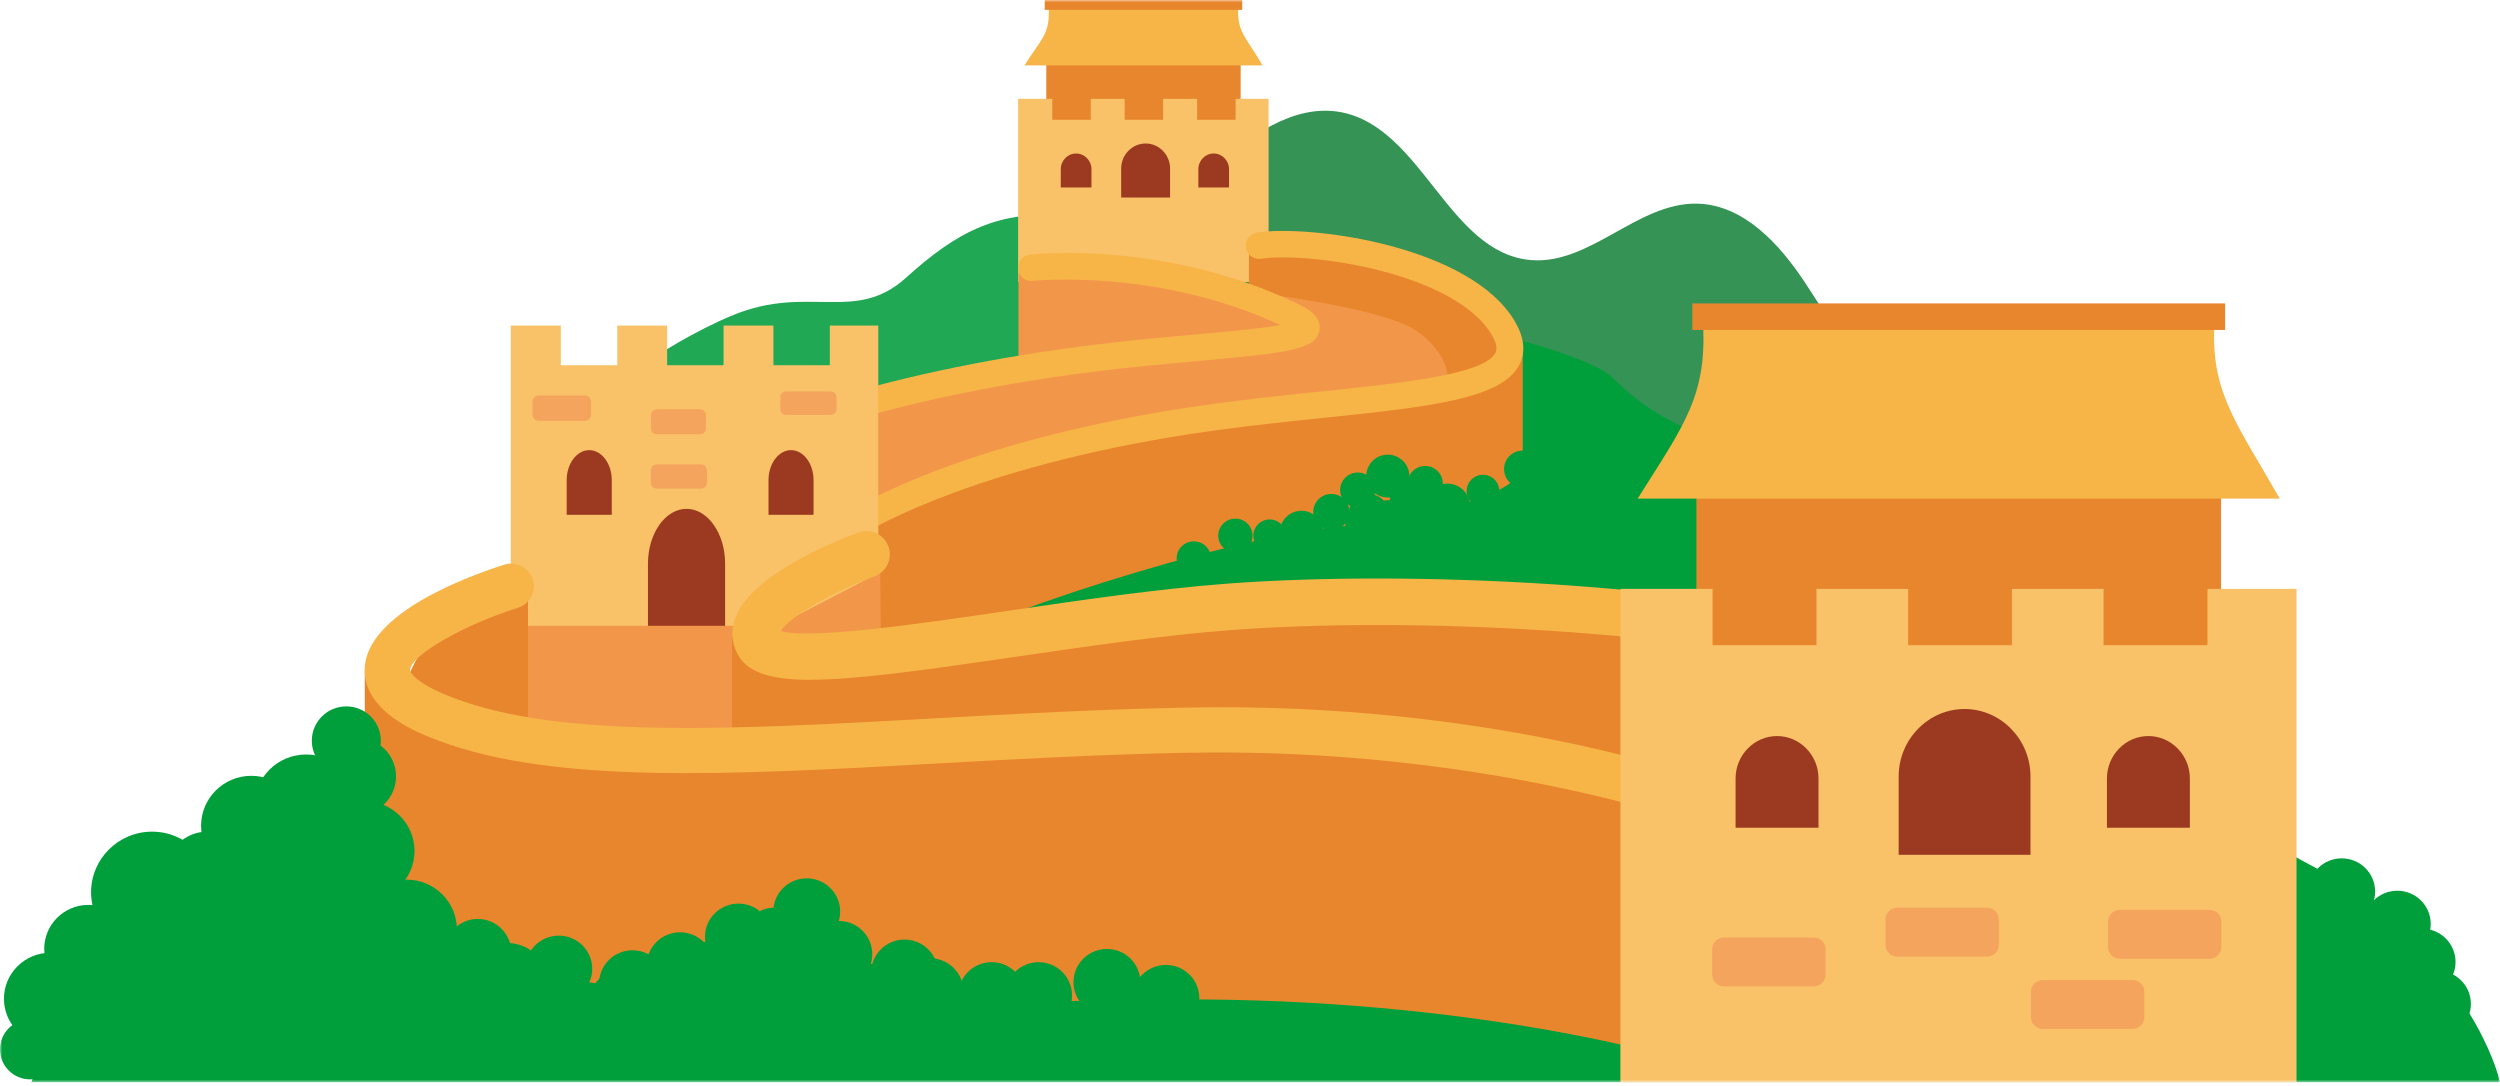 <svg width="550" height="239" viewBox="0 0 550 239" fill="none" xmlns="http://www.w3.org/2000/svg">
<g clip-path="url(#clip0_1228_5461)">
<mask id="mask0_1228_5461" style="mask-type:luminance" maskUnits="userSpaceOnUse" x="0" y="0" width="550" height="239">
<path d="M550 0H0V238.139H550V0Z" fill="white"/>
</mask>
<g mask="url(#mask0_1228_5461)">
<path d="M192.297 74.376C220.453 72.7 244.84 55.042 266.484 37.044C274.71 30.18 284.464 22.714 295.01 24.679C312.911 28.058 318.685 55.749 336.849 57.217C349.82 58.264 360.234 44.615 373.257 44.799C383.566 44.956 391.528 53.706 397.169 62.273C402.811 70.84 408.189 80.559 417.575 84.777C425.141 88.183 434.316 87.449 441.276 91.929C446.206 95.125 449.238 100.443 452.059 105.552C454.642 110.189 457.2 114.852 459.783 119.489C460.89 121.506 462.051 123.733 461.629 125.986C461.075 128.868 458.228 130.623 455.67 132.012C443.016 138.928 428.331 146.054 414.701 141.286" fill="#359355"/>
<path d="M127.733 90.121C127.733 90.121 144.791 76.079 161.347 69.294C177.93 62.509 188.159 71.233 199.363 61.068C210.568 50.903 219.822 46.056 234.928 47.497C250.035 48.938 252.46 72.673 252.46 72.673L252.935 105.552L126.23 139.033L127.707 90.121H127.733Z" fill="#21A854"/>
<path d="M519.84 197.663C505.656 186.843 502.862 190.93 497.22 178.565C491.552 166.199 424.825 100.993 398.804 99.866C372.783 98.74 361.473 89.754 354.671 82.995C347.896 76.262 295.59 64.027 284.254 69.503C272.917 74.978 220.058 79.615 207.614 91.981C195.171 104.346 95.621 166.173 86.578 166.173C77.536 166.173 65.619 177.648 53.176 185.507C40.732 193.366 33.693 190.354 13.709 215.032C4.983 225.826 8.489 235.414 6.881 238.112H550C550 238.112 545.808 217.442 519.866 197.637" fill="#009F3B"/>
<path d="M279.799 60.334L278.586 66.359C278.586 66.359 283.806 70.394 284.123 71.677C284.439 72.987 289.29 72.175 278.375 74.978C267.487 77.782 227.52 81.999 210.568 84.803C193.616 87.606 184.125 92.217 184.125 92.217V127.296C184.125 127.296 228.126 109.848 265.062 105.237C301.997 100.626 321.559 101.229 323.589 99.212C325.619 97.22 323.589 72.752 323.589 72.752C323.589 72.752 290.081 59.312 279.799 60.308" fill="#F29749"/>
<path d="M272.944 8.331H230.182V27.849H272.944V8.331Z" fill="#E8862D"/>
<path d="M277.741 14.382H225.383C229.153 8.357 231.156 7.492 230.682 1.152H272.442C271.994 7.125 274.129 8.016 277.741 14.382Z" fill="#F7B548"/>
<path d="M273.287 0H229.84V2.174H273.287V0Z" fill="#E8862D"/>
<path d="M271.836 21.744V26.355H263.374V21.744H255.886V26.355H247.424V21.744H239.963V26.355H231.5V21.744H223.986V62.036H279.087V21.744H271.836Z" fill="#F9C268"/>
<path d="M246.658 43.462V37.07C246.658 34.057 249.084 31.568 252.036 31.568C254.989 31.568 257.415 34.031 257.415 37.07V43.462" fill="#9B3A20"/>
<path d="M233.371 41.236V37.228C233.371 35.315 234.9 33.77 236.746 33.77C238.591 33.77 240.12 35.315 240.12 37.228V41.236" fill="#9B3A20"/>
<path d="M263.637 41.236V37.228C263.637 35.315 265.166 33.77 267.011 33.77C268.857 33.77 270.386 35.315 270.386 37.228V41.236" fill="#9B3A20"/>
<path d="M335.004 77.362V102.538C335.004 102.538 336.507 111.262 292.875 116.03C269.464 118.598 213.52 135.81 200.259 145.712C186.972 155.615 178.852 158.314 178.852 158.314V117.235C178.852 117.235 206.903 102.538 241.597 96.539C276.292 90.54 309.167 86.348 317.92 84.54C326.673 82.733 335.03 77.336 335.03 77.336" fill="#E8862D"/>
<path d="M274.764 54.597V64.185C274.764 64.185 303.421 67.486 311.277 72.569C319.134 77.651 320.927 86.061 314.889 88.759C308.852 91.457 331.472 86.663 332.395 79.773C333.291 72.883 327.57 66.884 322.429 64.473C317.288 62.089 298.886 54.885 292.559 54.282C286.232 53.68 274.764 54.571 274.764 54.571" fill="#E8862D"/>
<path d="M224.065 59.993V78.567C224.065 78.567 263.875 75.869 272.944 74.978C281.987 74.088 282.593 71.677 282.593 71.677C282.593 71.677 266.59 61.486 261.766 60.596C256.941 59.705 236.72 58.788 231.289 58.788C225.858 58.788 224.039 59.993 224.039 59.993" fill="#F29749"/>
<path d="M150.749 109.114C149.984 109.114 149.22 108.826 148.64 108.223C147.506 107.07 147.559 105.21 148.719 104.084C160.899 92.426 198.098 81.056 241.255 75.79C248.98 74.847 256.52 74.166 263.164 73.563C269.965 72.961 277.4 72.279 281.697 71.52C254.49 58.919 227.494 61.774 227.23 61.8C225.622 61.984 224.172 60.831 223.987 59.233C223.803 57.635 224.963 56.194 226.571 56.011C227.784 55.88 256.335 52.815 285.573 66.883C287.155 67.642 290.872 69.424 290.266 72.725C289.501 76.89 283.701 77.598 263.717 79.405C257.126 80.008 249.639 80.663 241.994 81.606C200.655 86.662 163.983 97.639 152.831 108.328C152.251 108.878 151.513 109.14 150.801 109.14L150.749 109.114Z" fill="#F7B548"/>
<path d="M189.529 117.262C188.554 117.262 187.605 116.79 187.051 115.9C186.181 114.537 186.603 112.73 187.974 111.865C188.976 111.236 213.441 96.173 266.907 88.863C275.159 87.737 283.094 86.898 290.792 86.113C308.377 84.279 326.568 82.392 328.993 77.624C329.178 77.284 329.705 76.262 328.203 73.695C320.241 60.15 288.604 55.33 277.4 56.928C275.791 57.164 274.315 56.037 274.078 54.439C273.841 52.841 274.974 51.374 276.582 51.138C288.683 49.409 323.562 54.151 333.291 70.734C335.347 74.245 335.69 77.441 334.266 80.244C330.391 87.842 314.045 89.544 291.425 91.902C283.806 92.688 275.897 93.527 267.751 94.627C215.709 101.753 191.401 116.633 191.164 116.79C190.689 117.105 190.136 117.236 189.608 117.236L189.529 117.262Z" fill="#F7B548"/>
<path d="M182.568 71.625V80.349H170.151V71.625H159.183V80.349H146.766V71.625H135.799V80.349H123.381V71.625H112.361V138.927H193.219V71.625H182.568Z" fill="#F9C268"/>
<path d="M142.549 138.063V124.021C142.549 117.366 146.372 111.943 151.038 111.943C155.704 111.943 159.527 117.366 159.527 124.021V138.063" fill="#9B3A20"/>
<path d="M124.674 113.254V105.604C124.674 101.989 126.915 99.028 129.63 99.028C132.346 99.028 134.587 101.989 134.587 105.604V113.254" fill="#9B3A20"/>
<path d="M169.07 113.254V105.604C169.07 101.989 171.311 99.028 174.027 99.028C176.742 99.028 178.983 101.989 178.983 105.604V113.254" fill="#9B3A20"/>
<path d="M101.605 137.67H170.942L193.641 125.907L193.799 143.224C193.799 143.224 299.729 138.587 307.137 138.404C314.519 138.22 392.845 139.504 392.845 139.504V187.158H100.604L101.605 137.644V137.67Z" fill="#F29749"/>
<path d="M116.158 125.907V158.131C113.153 167.352 86.394 159.283 89.399 150.062C91.429 143.827 96.517 137.801 98.02 136.648C99.523 135.496 116.132 125.907 116.132 125.907" fill="#E8862D"/>
<path d="M365.191 231.956C365.191 231.956 319.028 218.648 252.091 219.958C185.18 221.241 127.601 220.455 92.801 207.592C84.576 204.553 80.964 201.331 80.252 198.187V147.494C80.252 147.494 83.837 165.387 127.206 165.387C170.574 165.387 233.531 160.541 264.64 161.274C342.281 163.056 375.077 180.713 375.077 180.713L365.165 231.982L365.191 231.956Z" fill="#E8862D"/>
<path d="M161.057 140.29V162.401C161.057 162.401 227.889 156.742 269.306 159.467C310.723 162.218 355.489 172.435 367.116 174.085C378.742 175.736 390.131 174.452 392.293 174.269C394.455 174.085 393.11 134.631 393.11 134.631C393.11 134.631 373.232 131.54 322.35 133.347C271.468 135.181 217.765 140.526 203.766 142.045C189.74 143.565 183.809 143.748 177.297 142.648C170.785 141.547 161.057 140.264 161.057 140.264" fill="#E8862D"/>
<path d="M178.324 149.564C169.386 149.564 164.298 147.887 162.189 143.774C160.897 141.233 160.766 138.456 161.846 135.705C165.458 126.431 183.386 119.175 188.79 117.157C191.453 116.162 194.432 117.498 195.434 120.17C196.436 122.816 195.091 125.776 192.402 126.772C182.99 130.282 173.605 135.81 171.733 138.823C178.192 140.788 203.264 137.094 221.85 134.369C238.038 131.985 254.779 129.549 270.043 128.396C309.694 125.41 372.519 128.16 415.887 139.268C418.655 139.976 420.316 142.779 419.605 145.503C418.893 148.228 416.098 149.905 413.33 149.197C371.016 138.378 309.615 135.679 270.834 138.613C255.939 139.74 239.356 142.176 223.353 144.508C202.789 147.521 188.184 149.538 178.324 149.538V149.564Z" fill="#F7B548"/>
<path d="M374.946 181.656C374.366 181.656 373.786 181.551 373.206 181.342C372.758 181.184 326.437 164.392 261.371 165.597C242.31 165.963 223.803 166.985 205.902 167.981C160.951 170.47 122.118 172.618 96.36 162.898C92.3 161.379 79.936 156.689 80.226 147.127C80.595 134.709 103.821 126.483 110.939 124.23C113.576 123.392 116.37 124.859 117.214 127.479C118.058 130.099 116.581 132.876 113.945 133.714C101.844 137.513 90.323 144.193 90.218 147.415C90.218 148.07 91.931 150.612 99.919 153.598C123.7 162.584 161.531 160.488 205.348 158.052C223.328 157.056 241.941 156.034 261.186 155.668C328.256 154.332 374.761 171.308 376.712 172.041C379.296 173.011 380.614 175.866 379.639 178.434C378.9 180.425 376.976 181.656 374.946 181.656Z" fill="#F7B548"/>
<path d="M488.625 93.369H373.205V145.975H488.625V93.369Z" fill="#E8862D"/>
<path d="M501.544 109.691H360.287C370.49 93.422 375.842 86.978 374.576 69.897H487.255C486.016 85.982 491.789 92.558 501.544 109.691Z" fill="#F7B548"/>
<path d="M489.522 66.752H372.309V72.594H489.522V66.752Z" fill="#E8862D"/>
<path d="M485.646 129.549V141.94H462.789V129.549H442.621V141.94H419.79V129.549H399.621V141.94H376.764V129.549H356.49V238.165H505.234V129.549H485.646Z" fill="#F9C268"/>
<path d="M417.707 188.049V170.81C417.707 162.663 424.245 155.982 432.207 155.982C440.169 155.982 446.707 162.663 446.707 170.81V188.049" fill="#9B3A20"/>
<path d="M381.826 182.102V171.256C381.826 166.121 385.939 161.93 390.948 161.93C395.957 161.93 400.07 166.121 400.07 171.256V182.102" fill="#9B3A20"/>
<path d="M463.527 182.102V171.256C463.527 166.121 467.64 161.93 472.649 161.93C477.658 161.93 481.771 166.121 481.771 171.256V182.102" fill="#9B3A20"/>
<path d="M399.042 216.997H379.269C377.846 216.997 376.686 215.844 376.686 214.43V208.823C376.686 207.409 377.846 206.256 379.269 206.256H399.042C400.466 206.256 401.626 207.409 401.626 208.823V214.43C401.626 215.844 400.466 216.997 399.042 216.997Z" fill="#F4A45C"/>
<path d="M437.163 210.448H417.39C415.967 210.448 414.807 209.295 414.807 207.881V202.274C414.807 200.86 415.967 199.707 417.39 199.707H437.163C438.587 199.707 439.747 200.86 439.747 202.274V207.881C439.747 209.295 438.587 210.448 437.163 210.448Z" fill="#F4A45C"/>
<path d="M469.169 226.35H449.396C447.973 226.35 446.812 225.197 446.812 223.782V218.176C446.812 216.761 447.973 215.608 449.396 215.608H469.169C470.593 215.608 471.753 216.761 471.753 218.176V223.782C471.753 225.197 470.593 226.35 469.169 226.35Z" fill="#F4A45C"/>
<path d="M486.12 210.919H466.347C464.924 210.919 463.764 209.766 463.764 208.351V202.745C463.764 201.33 464.924 200.178 466.347 200.178H486.12C487.544 200.178 488.704 201.33 488.704 202.745V208.351C488.704 209.766 487.544 210.919 486.12 210.919Z" fill="#F4A45C"/>
<path d="M182.78 91.273H172.92C172.234 91.273 171.654 90.723 171.654 90.016V87.37C171.654 86.689 172.208 86.112 172.92 86.112H182.78C183.465 86.112 184.045 86.662 184.045 87.37V90.016C184.045 90.697 183.492 91.273 182.78 91.273Z" fill="#F4A45C"/>
<path d="M154.254 107.49H144.473C143.762 107.49 143.182 106.914 143.182 106.233V103.456C143.182 102.748 143.762 102.172 144.473 102.172H154.254C154.966 102.172 155.52 102.748 155.52 103.456V106.233C155.52 106.94 154.94 107.49 154.254 107.49Z" fill="#F4A45C"/>
<path d="M154.016 95.544H144.499C143.787 95.544 143.207 94.967 143.207 94.26V91.326C143.207 90.618 143.787 90.042 144.499 90.042H154.016C154.728 90.042 155.308 90.618 155.308 91.326V94.26C155.308 94.967 154.728 95.544 154.016 95.544Z" fill="#F4A45C"/>
<path d="M128.681 92.583H118.505C117.767 92.583 117.16 91.981 117.16 91.247V88.339C117.16 87.606 117.767 87.003 118.505 87.003H128.681C129.419 87.003 130.026 87.606 130.026 88.339V91.247C130.026 91.981 129.419 92.583 128.681 92.583Z" fill="#F4A45C"/>
<path d="M83.783 162.951C83.783 167.117 80.382 170.496 76.19 170.496C71.999 170.496 68.598 167.117 68.598 162.951C68.598 158.786 71.999 155.406 76.19 155.406C80.382 155.406 83.783 158.786 83.783 162.951Z" fill="#009F3B"/>
<path d="M120.72 216.552C120.72 221.582 116.634 225.642 111.572 225.642C106.51 225.642 102.424 221.582 102.424 216.552C102.424 211.522 106.51 207.461 111.572 207.461C116.634 207.461 120.72 211.522 120.72 216.552Z" fill="#009F3B"/>
<path d="M87.132 170.81C87.132 175.5 83.31 179.299 78.591 179.299C73.872 179.299 70.049 175.5 70.049 170.81C70.049 166.121 73.872 162.322 78.591 162.322C83.31 162.322 87.132 166.121 87.132 170.81Z" fill="#009F3B"/>
<path d="M91.192 187.21C91.192 193.288 86.236 198.187 80.146 198.187C74.056 198.187 69.1 193.262 69.1 187.21C69.1 181.159 74.056 176.233 80.146 176.233C86.236 176.233 91.192 181.159 91.192 187.21Z" fill="#009F3B"/>
<path d="M100.524 204.5C100.524 210.578 95.568 215.477 89.478 215.477C83.388 215.477 78.432 210.552 78.432 204.5C78.432 198.449 83.388 193.523 89.478 193.523C95.568 193.523 100.524 198.449 100.524 204.5Z" fill="#009F3B"/>
<path d="M92.272 201.855C92.272 207.933 87.316 212.832 81.226 212.832C75.136 212.832 70.18 207.907 70.18 201.855C70.18 195.803 75.136 190.878 81.226 190.878C87.316 190.878 92.272 195.803 92.272 201.855Z" fill="#009F3B"/>
<path d="M112.467 209.478C112.467 213.513 109.171 216.787 105.111 216.787C101.051 216.787 97.756 213.513 97.756 209.478C97.756 205.444 101.051 202.169 105.111 202.169C109.171 202.169 112.467 205.444 112.467 209.478Z" fill="#009F3B"/>
<path d="M144.289 220.613C144.289 224.647 140.994 227.922 136.934 227.922C132.874 227.922 129.578 224.647 129.578 220.613C129.578 216.578 132.874 213.304 136.934 213.304C140.994 213.304 144.289 216.578 144.289 220.613Z" fill="#009F3B"/>
<path d="M156.969 212.413C156.969 216.447 153.673 219.722 149.613 219.722C145.553 219.722 142.258 216.447 142.258 212.413C142.258 208.378 145.553 205.104 149.613 205.104C153.673 205.104 156.969 208.378 156.969 212.413Z" fill="#009F3B"/>
<path d="M169.809 206.099C169.809 210.134 166.513 213.408 162.453 213.408C158.393 213.408 155.098 210.134 155.098 206.099C155.098 202.065 158.393 198.79 162.453 198.79C166.513 198.79 169.809 202.065 169.809 206.099Z" fill="#009F3B"/>
<path d="M184.836 200.545C184.836 204.579 181.54 207.854 177.48 207.854C173.42 207.854 170.125 204.579 170.125 200.545C170.125 196.51 173.42 193.235 177.48 193.235C181.54 193.235 184.836 196.51 184.836 200.545Z" fill="#009F3B"/>
<path d="M191.902 209.923C191.902 213.958 188.607 217.233 184.547 217.233C180.487 217.233 177.191 213.958 177.191 209.923C177.191 205.889 180.487 202.614 184.547 202.614C188.607 202.614 191.902 205.889 191.902 209.923Z" fill="#009F3B"/>
<path d="M206.35 214.01C206.35 218.045 203.054 221.32 198.994 221.32C194.934 221.32 191.639 218.045 191.639 214.01C191.639 209.976 194.934 206.701 198.994 206.701C203.054 206.701 206.35 209.976 206.35 214.01Z" fill="#009F3B"/>
<path d="M211.965 218.124C211.965 222.158 208.669 225.433 204.609 225.433C200.549 225.433 197.254 222.158 197.254 218.124C197.254 214.089 200.549 210.814 204.609 210.814C208.669 210.814 211.965 214.089 211.965 218.124Z" fill="#009F3B"/>
<path d="M195.461 218.412C195.461 222.446 192.165 225.721 188.105 225.721C184.045 225.721 180.75 222.446 180.75 218.412C180.75 214.377 184.045 211.103 188.105 211.103C192.165 211.103 195.461 214.377 195.461 218.412Z" fill="#009F3B"/>
<path d="M181.883 211.679C181.883 215.714 178.587 218.989 174.527 218.989C170.467 218.989 167.172 215.714 167.172 211.679C167.172 207.645 170.467 204.37 174.527 204.37C178.587 204.37 181.883 207.645 181.883 211.679Z" fill="#009F3B"/>
<path d="M177.772 206.99C177.772 211.024 174.476 214.299 170.416 214.299C166.356 214.299 163.061 211.024 163.061 206.99C163.061 202.955 166.356 199.681 170.416 199.681C174.476 199.681 177.772 202.955 177.772 206.99Z" fill="#009F3B"/>
<path d="M165.67 219.59C165.67 223.625 162.374 226.9 158.314 226.9C154.254 226.9 150.959 223.625 150.959 219.59C150.959 215.556 154.254 212.281 158.314 212.281C162.374 212.281 165.67 215.556 165.67 219.59Z" fill="#009F3B"/>
<path d="M175.688 218.412C175.688 222.446 172.392 225.721 168.332 225.721C164.272 225.721 160.977 222.446 160.977 218.412C160.977 214.377 164.272 211.103 168.332 211.103C172.392 211.103 175.688 214.377 175.688 218.412Z" fill="#009F3B"/>
<path d="M186.893 220.168C186.893 224.202 183.597 227.477 179.537 227.477C175.477 227.477 172.182 224.202 172.182 220.168C172.182 216.133 175.477 212.858 179.537 212.858C183.597 212.858 186.893 216.133 186.893 220.168Z" fill="#009F3B"/>
<path d="M165.09 214.01C165.09 218.045 161.794 221.32 157.734 221.32C153.674 221.32 150.379 218.045 150.379 214.01C150.379 209.976 153.674 206.701 157.734 206.701C161.794 206.701 165.09 209.976 165.09 214.01Z" fill="#009F3B"/>
<path d="M146.504 216.369C146.504 220.403 143.208 223.678 139.148 223.678C135.088 223.678 131.793 220.403 131.793 216.369C131.793 212.334 135.088 209.06 139.148 209.06C143.208 209.06 146.504 212.334 146.504 216.369Z" fill="#009F3B"/>
<path d="M130.289 213.146C130.289 217.181 126.994 220.455 122.934 220.455C118.874 220.455 115.578 217.181 115.578 213.146C115.578 209.112 118.874 205.837 122.934 205.837C126.994 205.837 130.289 209.112 130.289 213.146Z" fill="#009F3B"/>
<path d="M250.877 216.081C250.877 220.115 247.582 223.39 243.521 223.39C239.461 223.39 236.166 220.115 236.166 216.081C236.166 212.046 239.461 208.771 243.521 208.771C247.582 208.771 250.877 212.046 250.877 216.081Z" fill="#009F3B"/>
<path d="M235.85 218.988C235.85 223.022 232.554 226.297 228.494 226.297C224.434 226.297 221.139 223.022 221.139 218.988C221.139 214.953 224.434 211.679 228.494 211.679C232.554 211.679 235.85 214.953 235.85 218.988Z" fill="#009F3B"/>
<path d="M225.516 218.988C225.516 223.022 222.22 226.297 218.16 226.297C214.1 226.297 210.805 223.022 210.805 218.988C210.805 214.953 214.1 211.679 218.16 211.679C222.22 211.679 225.516 214.953 225.516 218.988Z" fill="#009F3B"/>
<path d="M263.848 219.59C263.848 223.625 260.552 226.9 256.492 226.9C252.432 226.9 249.137 223.625 249.137 219.59C249.137 215.556 252.432 212.281 256.492 212.281C260.552 212.281 263.848 215.556 263.848 219.59Z" fill="#009F3B"/>
<path d="M522.529 196.144C522.529 200.179 519.234 203.453 515.174 203.453C511.114 203.453 507.818 200.179 507.818 196.144C507.818 192.11 511.114 188.835 515.174 188.835C519.234 188.835 522.529 192.11 522.529 196.144Z" fill="#009F3B"/>
<path d="M534.762 203.269C534.762 207.304 531.466 210.578 527.406 210.578C523.346 210.578 520.051 207.304 520.051 203.269C520.051 199.235 523.346 195.96 527.406 195.96C531.466 195.96 534.762 199.235 534.762 203.269Z" fill="#009F3B"/>
<path d="M540.219 211.627C540.219 215.661 536.923 218.936 532.863 218.936C528.803 218.936 525.508 215.661 525.508 211.627C525.508 207.592 528.803 204.317 532.863 204.317C536.923 204.317 540.219 207.592 540.219 211.627Z" fill="#009F3B"/>
<path d="M543.594 220.848C543.594 224.883 540.298 228.157 536.238 228.157C532.178 228.157 528.883 224.883 528.883 220.848C528.883 216.814 532.178 213.539 536.238 213.539C540.298 213.539 543.594 216.814 543.594 220.848Z" fill="#009F3B"/>
<path d="M78.722 177.255C78.722 183.49 73.633 188.547 67.359 188.547C61.084 188.547 55.996 183.49 55.996 177.255C55.996 171.02 61.084 165.99 67.359 165.99C73.633 165.99 78.722 171.046 78.722 177.255Z" fill="#009F3B"/>
<path d="M66.331 181.657C66.331 187.735 61.375 192.634 55.285 192.634C49.195 192.634 44.238 187.708 44.238 181.657C44.238 175.605 49.195 170.68 55.285 170.68C61.375 170.68 66.331 175.605 66.331 181.657Z" fill="#009F3B"/>
<path d="M54.547 191.899C54.547 196.825 50.513 200.833 45.556 200.833C40.6 200.833 36.566 196.825 36.566 191.899C36.566 186.974 40.6 182.966 45.556 182.966C50.513 182.966 54.547 186.974 54.547 191.899Z" fill="#009F3B"/>
<path d="M46.875 196.301C46.875 203.662 40.864 209.635 33.456 209.635C26.048 209.635 20.037 203.662 20.037 196.301C20.037 188.939 26.048 182.966 33.456 182.966C40.864 182.966 46.875 188.939 46.875 196.301Z" fill="#009F3B"/>
<path d="M29.185 208.745C29.185 214.09 24.835 218.412 19.457 218.412C14.079 218.412 9.729 214.09 9.729 208.745C9.729 203.401 14.079 199.078 19.457 199.078C24.835 199.078 29.185 203.401 29.185 208.745Z" fill="#009F3B"/>
<path d="M21.222 219.722C21.222 225.302 16.661 229.834 11.046 229.834C5.43 229.834 0.869 225.302 0.869 219.722C0.869 214.142 5.43 209.609 11.046 209.609C16.661 209.609 21.222 214.142 21.222 219.722Z" fill="#009F3B"/>
<path d="M13.261 230.856C13.261 234.497 10.282 237.458 6.617 237.458C2.953 237.458 0 234.497 0 230.856C0 227.214 2.979 224.254 6.644 224.254C10.308 224.254 13.287 227.214 13.287 230.856" fill="#009F3B"/>
<path d="M323.43 111.393C323.43 114.17 321.163 116.397 318.395 116.397C315.627 116.397 313.359 114.17 313.359 111.393C313.359 108.616 315.627 106.39 318.395 106.39C321.163 106.39 323.43 108.616 323.43 111.393Z" fill="#009F3B"/>
<path d="M317.419 106.364C317.419 108.486 315.679 110.215 313.543 110.215C311.408 110.215 309.668 108.486 309.668 106.364C309.668 104.242 311.408 102.513 313.543 102.513C315.679 102.513 317.419 104.242 317.419 106.364Z" fill="#009F3B"/>
<path d="M316.258 110.031C316.258 112.913 313.912 115.244 311.012 115.244C308.112 115.244 305.766 112.913 305.766 110.031C305.766 107.149 308.112 104.844 311.012 104.844C313.912 104.844 316.258 107.175 316.258 110.031Z" fill="#009F3B"/>
<path d="M310.063 104.739C310.063 107.359 307.928 109.455 305.318 109.455C302.708 109.455 300.572 107.333 300.572 104.739C300.572 102.145 302.708 100.023 305.318 100.023C307.928 100.023 310.063 102.145 310.063 104.739Z" fill="#009F3B"/>
<path d="M305.608 113.123C305.608 115.559 303.605 117.55 301.153 117.55C298.701 117.55 296.697 115.559 296.697 113.123C296.697 110.686 298.701 108.695 301.153 108.695C303.605 108.695 305.608 110.686 305.608 113.123Z" fill="#009F3B"/>
<path d="M302.577 107.804C302.577 109.926 300.837 111.655 298.702 111.655C296.566 111.655 294.826 109.926 294.826 107.804C294.826 105.682 296.566 103.953 298.702 103.953C300.837 103.953 302.577 105.682 302.577 107.804Z" fill="#009F3B"/>
<path d="M296.882 112.625C296.882 114.799 295.115 116.581 292.901 116.581C290.686 116.581 288.92 114.799 288.92 112.625C288.92 110.45 290.686 108.669 292.901 108.669C295.115 108.669 296.882 110.45 296.882 112.625Z" fill="#009F3B"/>
<path d="M302.103 114.669C302.103 116.371 300.705 117.76 298.992 117.76C297.278 117.76 295.881 116.371 295.881 114.669C295.881 112.966 297.278 111.577 298.992 111.577C300.705 111.577 302.103 112.966 302.103 114.669Z" fill="#009F3B"/>
<path d="M291.055 117.079C291.055 119.699 288.92 121.795 286.31 121.795C283.7 121.795 281.564 119.672 281.564 117.079C281.564 114.485 283.7 112.363 286.31 112.363C288.92 112.363 291.055 114.485 291.055 117.079Z" fill="#009F3B"/>
<path d="M282.909 117.838C282.909 119.803 281.301 121.401 279.324 121.401C277.346 121.401 275.738 119.803 275.738 117.838C275.738 115.873 277.346 114.275 279.324 114.275C281.301 114.275 282.909 115.873 282.909 117.838Z" fill="#009F3B"/>
<path d="M310.249 114.747C310.249 117.367 308.113 119.462 305.503 119.462C302.893 119.462 300.758 117.34 300.758 114.747C300.758 112.153 302.867 110.031 305.503 110.031C308.14 110.031 310.249 112.153 310.249 114.747Z" fill="#009F3B"/>
<path d="M329.837 108.014C329.837 109.979 328.229 111.577 326.251 111.577C324.274 111.577 322.666 109.979 322.666 108.014C322.666 106.049 324.274 104.451 326.251 104.451C328.229 104.451 329.837 106.049 329.837 108.014Z" fill="#009F3B"/>
<path d="M339.063 103.193C339.063 105.447 337.244 107.254 334.977 107.254C332.71 107.254 330.891 105.447 330.891 103.193C330.891 100.94 332.71 99.133 334.977 99.133C337.244 99.133 339.063 100.94 339.063 103.193Z" fill="#009F3B"/>
<path d="M275.554 117.838C275.554 119.908 273.866 121.584 271.784 121.584C269.701 121.584 268.014 119.908 268.014 117.838C268.014 115.768 269.701 114.092 271.784 114.092C273.866 114.092 275.554 115.768 275.554 117.838Z" fill="#009F3B"/>
<path d="M266.432 122.842C266.432 124.912 264.744 126.588 262.635 126.588C260.526 126.588 258.865 124.912 258.865 122.842C258.865 120.772 260.553 119.096 262.635 119.096C264.718 119.096 266.432 120.772 266.432 122.842Z" fill="#009F3B"/>
</g>
</g>
<defs>
<clipPath id="clip0_1228_5461">
<rect width="550" height="238.165" fill="white"/>
</clipPath>
</defs>
</svg>
